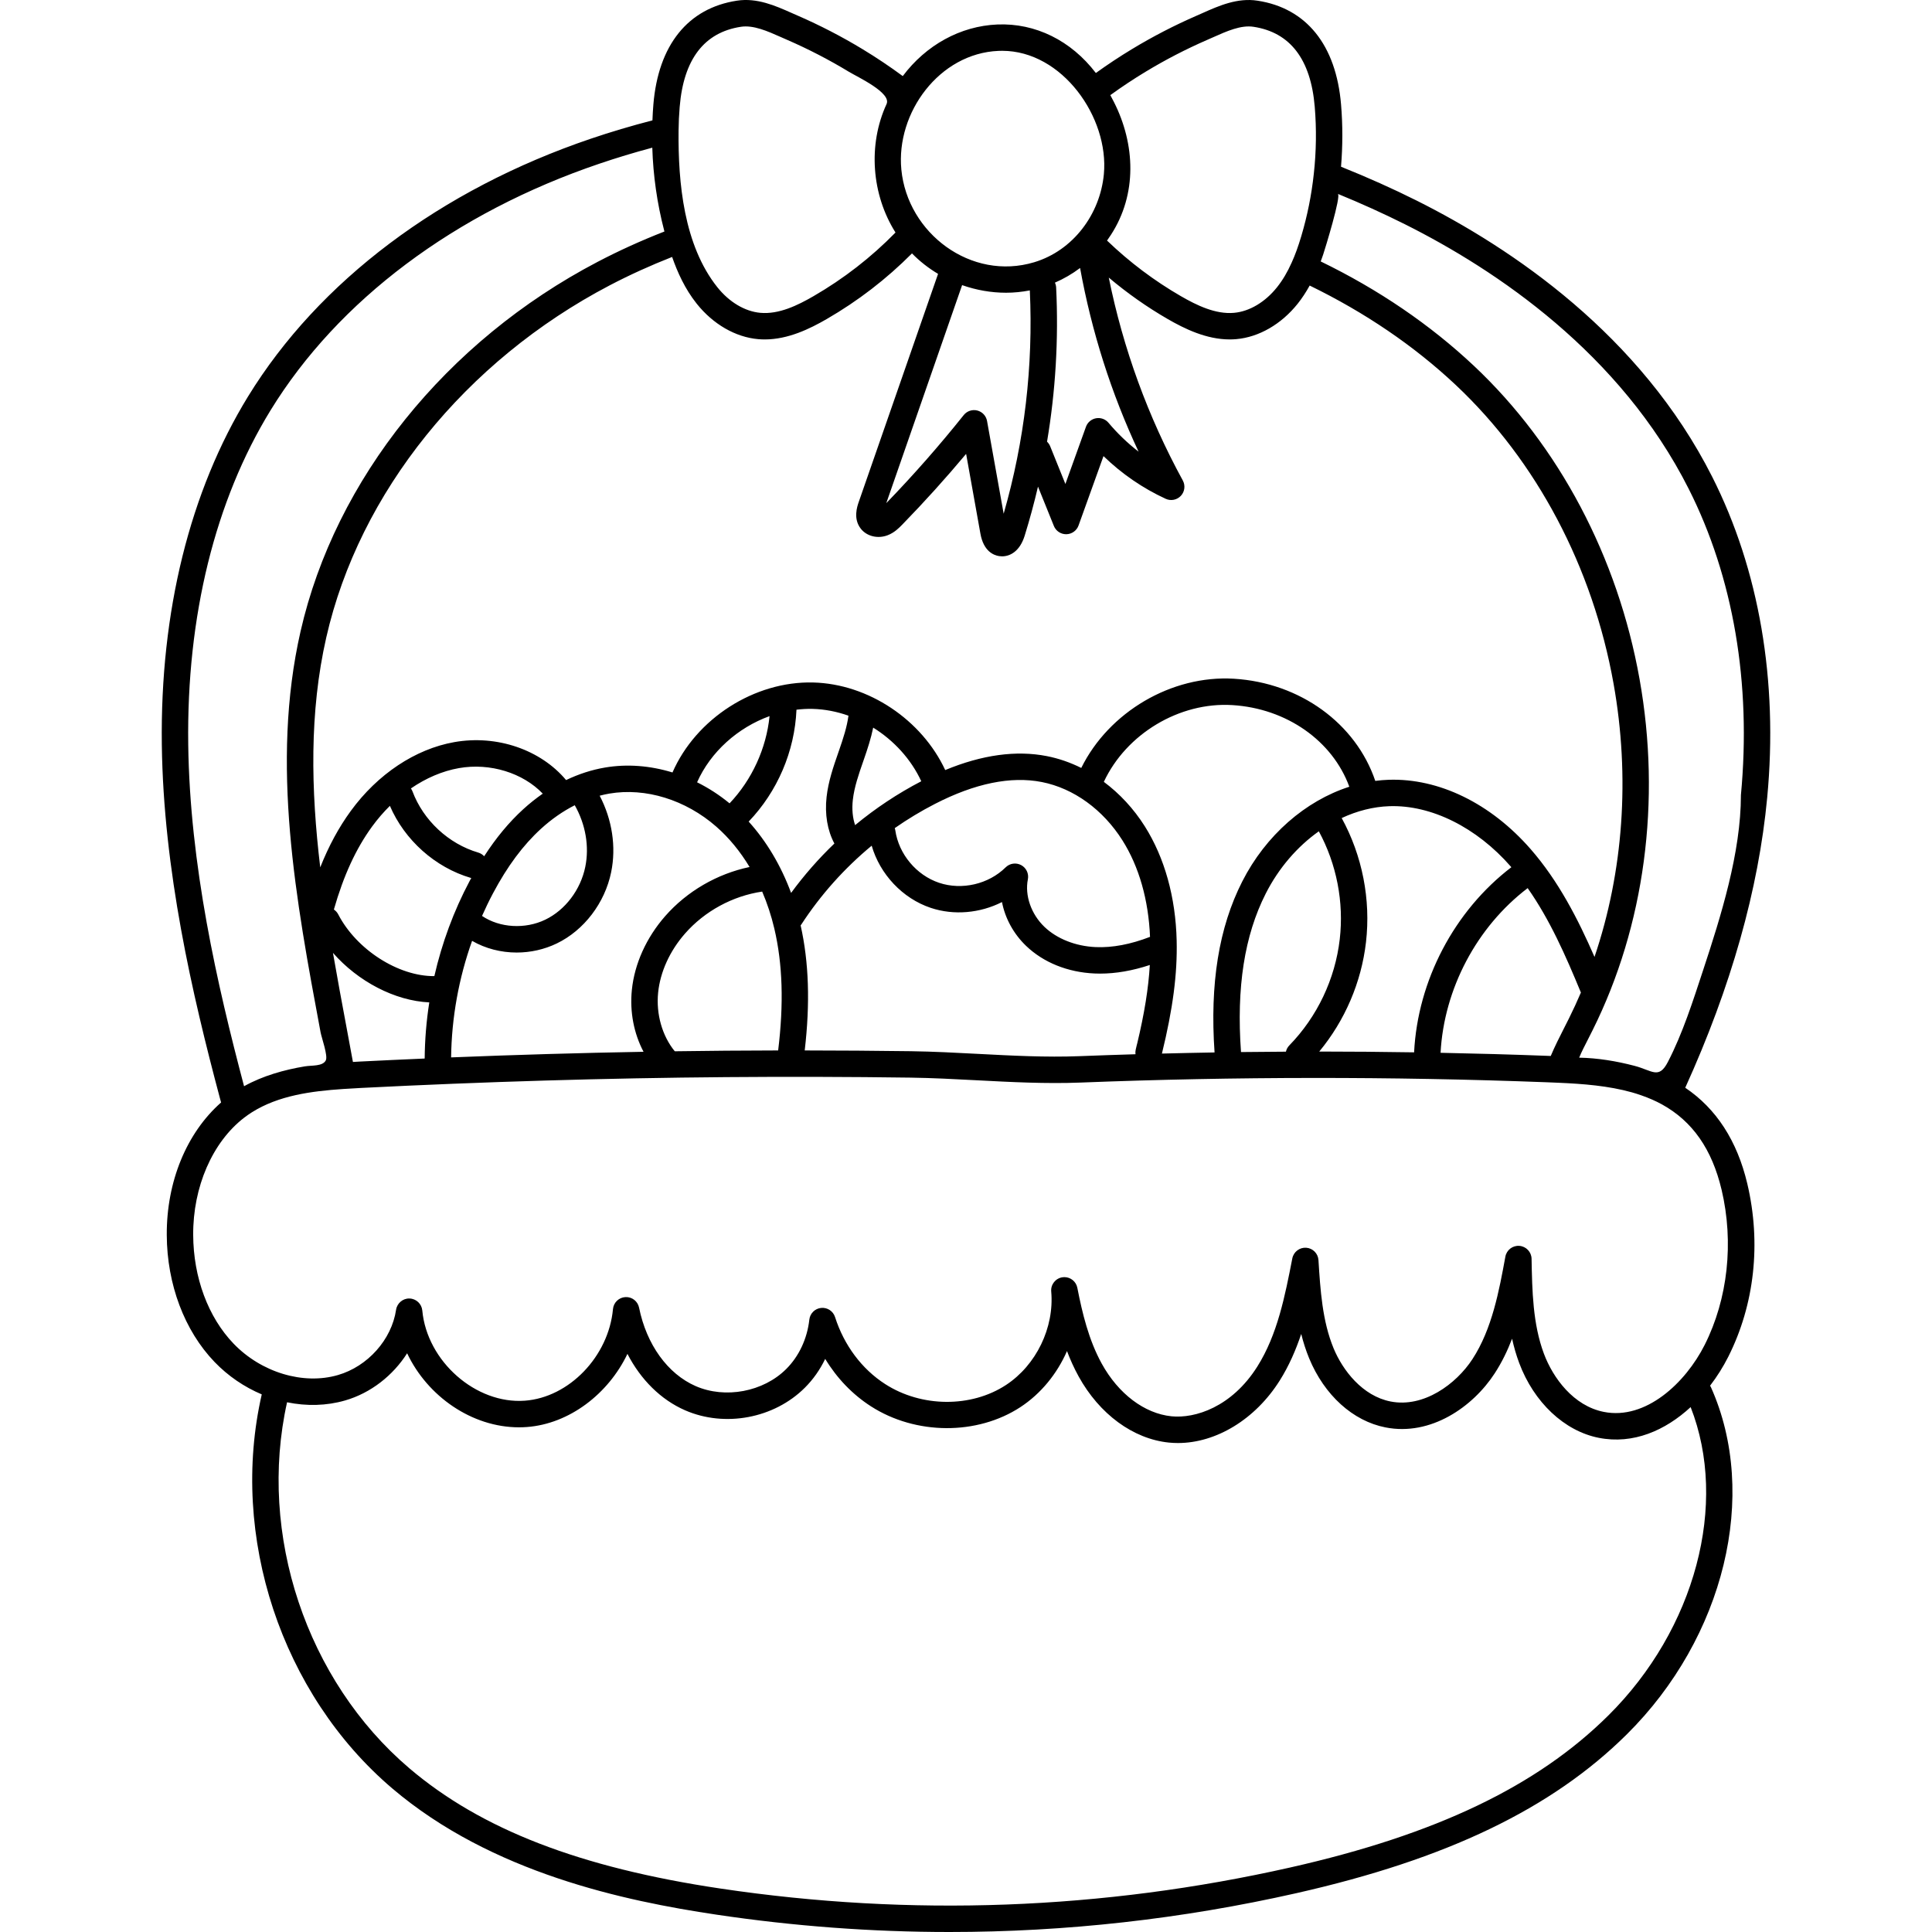 <svg id="Capa_1" enable-background="new 0 0 512 512" height="512" viewBox="0 0 512 512" width="512" xmlns="http://www.w3.org/2000/svg"><g><path d="m468.33 211.335c2.915-30.946-2.125-60.328-14.574-84.968-18.984-37.6-53.066-60.562-78.314-73.203-6.34-3.174-13.085-6.182-20.057-8.981.459-5.49.465-11.02.01-16.476-1.317-15.775-9.182-25.551-22.139-27.526-5.347-.826-10.251 1.359-14.579 3.286-.509.227-1.012.451-1.509.666-5.923 2.574-11.715 5.57-17.212 8.902-3.256 1.969-6.453 4.086-9.544 6.312-6.562-8.599-16.018-13.279-26.113-12.856-9.766.41-18.874 5.434-25.057 13.672-3.439-2.531-7.006-4.923-10.648-7.127-5.501-3.335-11.293-6.33-17.22-8.906-.505-.219-1.018-.447-1.537-.677-4.319-1.92-9.212-4.1-14.55-3.274-12.972 1.978-20.833 11.756-22.135 27.518-.118 1.371-.193 2.78-.247 4.2-5.611 1.457-11.092 3.079-16.308 4.853-39.837 13.506-72.106 37.769-90.861 68.32-15.411 25.111-23.312 57.017-22.851 92.269.435 33.281 8.029 66.045 15.399 93.701.099.374.208.751.309 1.127-9.139 8.048-14.483 20.99-14.396 35.143.063 13.059 4.676 25.312 12.656 33.618 3.626 3.77 7.925 6.662 12.516 8.598-8.608 37.57 5.192 79.402 34.555 104.397 26.373 22.451 61.672 29.858 85.929 33.477 20.566 3.068 41.185 4.6 61.775 4.6 30.812 0 61.556-3.433 91.908-10.286 39.857-8.999 67.685-22.371 87.575-42.084 25.896-25.667 35.067-63.503 22.303-92.012-.063-.141-.147-.265-.226-.394 1.859-2.424 3.482-5.014 4.817-7.658v-.001c6.979-13.842 8.77-30.144 5.041-45.905-2.692-11.35-8.221-19.87-16.439-25.396 12.125-26.705 19.44-52.574 21.723-76.931zm-53.813 61.078c-1.223 2.405-2.475 4.874-3.554 7.433-.252-.01-.504-.022-.756-.032l-.253-.01c-9.368-.354-18.771-.615-28.191-.804.919-16.952 9.573-33.347 23.083-43.64 5.857 8.329 10.055 17.845 14.107 27.673-.992 2.323-2.044 4.614-3.167 6.865-.415.839-.841 1.676-1.269 2.515zm-320.987 9.016c-.557-3.032-1.117-6.065-1.686-9.109-1.227-6.564-2.462-13.172-3.603-19.801 6.618 7.553 16.37 12.706 25.525 13.124-.77 4.917-1.177 9.892-1.221 14.879-5.723.248-11.449.509-17.18.8l-.133.007c-.563.03-1.135.068-1.702.1zm61.577-51.706c-1.242 6.079-5.304 11.443-10.599 14-5.35 2.581-12.063 2.178-16.763-.99.901-2.031 1.865-4.034 2.908-5.998 3.81-7.176 7.974-12.773 12.73-17.112 2.807-2.562 5.817-4.648 8.935-6.227 2.873 5.064 3.893 10.924 2.789 16.327zm-16.442-15.271c-3.779 3.448-7.197 7.573-10.357 12.465-.413-.441-.935-.79-1.556-.973-7.884-2.317-14.567-8.539-17.443-16.236-.104-.28-.25-.529-.413-.764 4.001-2.745 8.332-4.608 12.709-5.383 8.279-1.465 16.993 1.282 22.231 6.763-1.779 1.234-3.509 2.611-5.171 4.128zm-35.34-.894c3.892 9.068 11.982 16.317 21.453 19.101.039.011.078.015.117.025-.141.259-.285.505-.424.767-4.226 7.96-7.362 16.465-9.362 25.231-9.563.078-20.667-7.051-25.482-16.376-.277-.536-.681-.956-1.146-1.273 2.588-9.05 5.856-16.133 10.132-22.001 1.447-1.985 3.03-3.813 4.712-5.474zm21.782 35.778c3.553 2.053 7.666 3.098 11.821 3.098 3.626 0 7.282-.795 10.623-2.408 7.221-3.485 12.743-10.728 14.414-18.901 1.373-6.72.259-13.94-3.048-20.253.853-.223 1.709-.416 2.567-.562 9.608-1.638 20.203 1.638 28.344 8.764 3.367 2.948 6.335 6.573 8.816 10.693-8.592 1.801-16.596 6.43-22.381 13.036-4.985 5.693-8.115 12.633-8.815 19.541-.586 5.792.527 11.53 3.096 16.391-16.838.302-33.876.797-50.996 1.487.133-10.525 2.026-20.99 5.559-30.886zm172.36-26.618c4.401 6.972 6.902 15.795 7.303 25.561-5.142 1.986-9.987 2.907-14.401 2.712-5.317-.234-10.267-2.188-13.58-5.359-3.523-3.372-5.247-8.319-4.394-12.602.3-1.509-.419-3.036-1.773-3.765-1.353-.728-3.026-.489-4.119.592-4.518 4.467-11.602 6.113-17.629 4.096-6.025-2.018-10.69-7.598-11.608-13.886-.031-.21-.086-.41-.151-.604 3.387-2.363 6.934-4.507 10.623-6.405 10.627-5.47 20.172-7.425 28.37-5.806 8.417 1.661 16.203 7.298 21.359 15.466zm-70.851-4.052c-.663-1.927-.885-4.216-.606-6.695.381-3.391 1.539-6.72 2.764-10.243l.188-.54c.967-2.784 1.869-5.54 2.442-8.359 5.498 3.415 10.045 8.38 12.742 14.213-6.254 3.252-12.126 7.158-17.53 11.624zm-4.267-19.774-.186.536c-1.298 3.732-2.64 7.591-3.109 11.76-.517 4.597.218 8.911 2.068 12.354-4.191 4.014-8.03 8.396-11.474 13.091-2.665-7.208-6.501-13.665-11.243-18.904 7.628-7.97 12.193-18.595 12.669-29.65 1.407-.166 2.823-.253 4.242-.216 3.249.081 6.466.712 9.534 1.8-.388 2.964-1.365 5.958-2.501 9.229zm-29.008 14.004c-2.686-2.207-5.578-4.081-8.606-5.581 3.603-8.107 10.833-14.505 19.204-17.535-.845 8.544-4.677 16.898-10.598 23.116zm-14.518 65.704c-3.335-4.072-4.987-9.862-4.411-15.552.554-5.474 3.081-11.026 7.117-15.635 5.22-5.961 12.622-9.971 20.457-11.132 1.332 3.1 2.417 6.389 3.223 9.816 2.2 9.352 2.529 19.913 1.01 32.282-4.629.009-9.253.029-13.857.067-4.494.036-9.011.09-13.539.154zm33.351-33.37c.054-.071.117-.131.167-.207 5.137-7.893 11.45-14.935 18.664-20.906 2.183 7.554 8.164 13.969 15.645 16.474 6.161 2.064 13.112 1.401 18.887-1.534.828 4.29 3.047 8.412 6.411 11.632 4.588 4.392 11.021 6.983 18.111 7.295.494.022.989.033 1.49.033 4.181 0 8.592-.773 13.165-2.282-.356 6.158-1.435 12.841-3.345 20.813-.038.112-.071.227-.098.344l-.301 1.295c-.094.405-.1.807-.054 1.198-4.966.148-9.927.316-14.879.51-8.789.345-17.959-.139-26.825-.605-5.851-.308-11.9-.626-17.846-.71-9.321-.128-18.719-.19-28.109-.201 1.463-12.523 1.109-23.388-1.083-33.149zm99.654 4.059c-.269-11.503-3.188-21.983-8.443-30.306-2.957-4.684-6.668-8.669-10.857-11.784 5.931-12.706 20.01-21.2 34.042-20.342 14.401.878 26.557 9.465 31.015 21.637-11.622 3.733-22.148 12.846-28.387 25.131-6.197 12.201-8.59 27.033-7.327 45.285-4.652.078-9.301.179-13.947.297 2.902-11.85 4.11-21.104 3.904-29.918zm17.05 29.515c-1.232-17.131.911-30.885 6.561-42.01 3.453-6.798 8.382-12.463 14.066-16.49 4.711 8.686 6.677 18.75 5.545 28.583-1.215 10.553-5.966 20.556-13.377 28.166-.462.475-.75 1.049-.89 1.651-3.97.02-7.937.05-11.905.1zm33.124-29.116c1.304-11.322-.978-22.913-6.439-32.897 4.065-1.893 8.35-3.003 12.653-3.144 11.074-.37 23.105 5.617 32.159 15.994.052.06.101.122.153.182-15.145 11.574-24.818 30.026-25.777 49.057-8.37-.132-16.75-.207-25.135-.209 6.804-8.218 11.162-18.356 12.386-28.983zm60.559 3.903c-4.395-10.068-9.555-20.118-16.912-28.552-10.575-12.122-24.295-18.838-37.661-18.388-1.178.039-2.354.142-3.525.295-5.151-15.222-19.944-26.008-37.466-27.076-16.528-.999-33.138 8.825-40.451 23.64-2.905-1.446-5.955-2.508-9.085-3.125-8.148-1.605-17.199-.359-26.968 3.687-6.186-13.285-20.326-22.84-35.002-23.206-15.563-.391-31.053 9.581-37.277 23.844-5.895-1.813-12.039-2.302-17.906-1.301-3.496.596-6.951 1.718-10.29 3.317-6.739-8.044-18.339-12.059-29.631-10.057-10.313 1.826-20.311 8.476-27.429 18.242-3.174 4.354-5.836 9.256-8.093 14.95-2.459-20.533-2.923-41.053 1.604-60.955 8.732-38.371 36.815-73.248 75.123-93.296 5.284-2.767 10.835-5.277 16.525-7.517 1.391 3.99 3.377 8.453 6.522 12.395 4.343 5.442 10.276 8.865 16.275 9.389.587.052 1.169.077 1.749.077 6.219 0 11.98-2.837 16.403-5.393 8.285-4.786 15.876-10.632 22.617-17.406 2.067 2.114 4.4 3.928 6.913 5.426l-21.007 60.401c-.425 1.222-1.554 4.467.532 7.132 1.584 2.022 4.51 2.733 7.118 1.73 1.804-.694 3.028-1.952 3.923-2.87 5.831-5.989 11.485-12.253 16.868-18.688l3.791 21.154c.829 4.625 3.463 5.704 4.959 5.937.254.039.515.06.782.06 2.197 0 4.725-1.41 5.978-5.446 1.338-4.311 2.512-8.656 3.538-13.027l4.208 10.424c.535 1.325 1.821 2.189 3.245 2.189.022 0 .045 0 .068-.001 1.452-.028 2.735-.949 3.226-2.315l6.611-18.386c4.802 4.665 10.414 8.527 16.484 11.316 1.372.63 2.991.311 4.02-.792s1.236-2.742.512-4.066c-9.227-16.884-15.808-34.948-19.615-53.766 4.894 4.126 10.123 7.812 15.638 10.996 4.432 2.555 10.201 5.391 16.407 5.391.577 0 1.157-.024 1.741-.076 6.002-.525 11.935-3.947 16.282-9.395 1.172-1.475 2.216-3.078 3.173-4.807 14.639 7.129 27.669 15.974 38.728 26.367 21.441 20.161 36.288 48.267 41.803 79.139 4.415 24.724 2.596 49.852-5.048 72.409zm-136.328-182.571c3.063 16.875 8.25 33.196 15.503 48.675-2.922-2.263-5.605-4.835-7.972-7.656-.805-.96-2.061-1.416-3.295-1.196-1.233.22-2.255 1.082-2.679 2.261l-5.449 15.155-4.035-9.996c-.192-.475-.481-.88-.829-1.213 2.263-13.452 3.078-27.116 2.413-40.849-.022-.465-.139-.901-.324-1.298 2.345-1.019 4.585-2.313 6.667-3.883zm-13.319 5.94c.926 20.043-1.403 39.929-6.933 59.181l-4.404-24.576c-.243-1.352-1.254-2.438-2.586-2.775-1.33-.337-2.737.135-3.594 1.209-6.437 8.065-13.338 15.913-20.522 23.34l20.094-57.777c3.743 1.316 7.694 2.016 11.649 2.016 2.11 0 4.217-.217 6.296-.618zm30.668-57.937c5.231-3.172 10.741-6.021 16.373-8.469.516-.224 1.039-.457 1.569-.692 3.615-1.611 7.35-3.276 10.67-2.762 9.717 1.481 15.176 8.61 16.226 21.189.491 5.887.408 11.868-.248 17.786-.602 5.575-1.712 11.11-3.301 16.453-.835 2.816-1.647 5.052-2.568 7.071-1.119 2.517-2.388 4.653-3.875 6.524-3.154 3.952-7.315 6.424-11.419 6.783-4.881.427-9.84-1.986-14.037-4.406-7.07-4.082-13.649-9.035-19.595-14.747.059-.081.111-.166.169-.248.296-.415.583-.836.859-1.262 6.996-10.773 6.47-24 .8-35.21-.303-.611-.622-1.219-.956-1.822 3.015-2.186 6.144-4.26 9.333-6.188zm-38.989-5.538c.335-.014.668-.021 1-.021 15.906 0 28.348 17.661 26.944 32.681-.994 10.63-8.146 20.241-18.453 23.348-16.706 5.036-33.597-7.652-35.219-24.572-1.444-15.063 10.079-30.779 25.728-31.436zm-84.465 14.8c1.038-12.575 6.494-19.704 16.221-21.187 3.312-.507 7.039 1.148 10.645 2.751.541.241 1.075.478 1.597.703 5.634 2.448 11.143 5.298 16.378 8.471 2.301 1.392 11.354 5.572 9.979 8.552-4.985 10.8-3.969 24.007 2.369 34.044-6.452 6.592-13.758 12.262-21.751 16.881-4.189 2.421-9.12 4.838-14.039 4.404-4.102-.358-8.263-2.831-11.416-6.783-8.893-11.146-10.42-27.708-10.281-41.46.02-2.168.12-4.309.298-6.376zm-130.245 168.962c-.444-33.926 7.101-64.534 21.818-88.515 17.902-29.161 48.85-52.37 87.146-65.353 4.501-1.531 9.2-2.953 14.018-4.244.226 7.386 1.278 14.762 3.138 21.914.026.101.049.203.075.304-6.111 2.383-12.063 5.087-17.734 8.056-40.099 20.986-69.521 57.601-78.701 97.944-7.982 35.093-1.219 71.268 5.322 106.253.261 1.395 1.991 6.207 1.379 7.396-.841 1.633-3.649 1.278-5.589 1.601-5.464.911-11.09 2.499-15.958 5.195-.038.021-.078.038-.117.059-7.142-26.949-14.378-58.646-14.797-90.61zm376.3 257.412c-18.916 18.748-45.668 31.531-84.19 40.228-49.787 11.241-100.627 13.121-151.108 5.59-37.2-5.549-63.391-15.681-82.425-31.883-27.286-23.228-40.18-62.025-32.385-96.978 5.149 1.061 10.435.954 15.402-.486 6.769-1.954 12.672-6.605 16.417-12.497 5.4 11.424 17.178 19.621 29.64 19.619.69 0 1.386-.025 2.079-.076 11.257-.829 21.601-8.785 26.665-19.382 3.534 6.844 8.864 12.149 15.279 14.949 10.538 4.601 23.583 2.147 31.718-5.964 2.215-2.202 4.04-4.8 5.413-7.66 3.087 5.105 7.217 9.418 12.102 12.559 11.872 7.645 28.178 7.729 39.652.206 5.434-3.566 9.703-8.842 12.322-14.832.864 2.275 1.875 4.522 3.082 6.71 5.518 10.008 14.446 16.561 23.887 17.531.809.082 1.621.123 2.435.123 10.128 0 20.496-6.285 26.963-16.542 2.451-3.888 4.272-8.079 5.704-12.361.548 2.187 1.235 4.351 2.104 6.459 4.038 9.769 11.598 16.611 20.218 18.302 12.021 2.378 23.186-5.461 28.924-14.277 1.91-2.926 3.415-6.035 4.635-9.227.48 2.169 1.093 4.319 1.881 6.426 3.901 10.438 11.976 18.038 21.07 19.836 9.148 1.823 17.673-1.954 24.371-8.138 10.044 25.61 1.281 58.835-21.855 81.765zm30.052-139.385c3.301 13.952 1.668 28.947-4.479 41.14-5.096 10.096-15.628 19.962-26.728 17.753-8.049-1.591-13.478-9.009-15.875-15.421-2.948-7.886-3.112-16.665-3.271-25.156-.034-1.797-1.423-3.276-3.214-3.423-1.795-.145-3.402 1.088-3.727 2.856-1.651 8.994-3.523 19.188-8.723 27.152-4.312 6.624-12.946 12.965-21.707 11.232-7.439-1.459-12.679-8.244-15.101-14.105-2.988-7.245-3.504-15.44-4.003-23.366-.111-1.757-1.509-3.159-3.266-3.273-1.754-.109-3.325 1.095-3.662 2.823-1.934 9.928-3.934 20.194-9.269 28.655-6.781 10.756-16.509 13.823-22.764 13.19-7.155-.735-14.059-5.949-18.469-13.947-3.455-6.269-5.152-13.367-6.471-20.104-.325-1.662-1.783-2.828-3.43-2.828-.164 0-.329.012-.496.035-1.843.262-3.159 1.92-2.994 3.774.849 9.557-3.966 19.512-11.98 24.771-9.232 6.055-22.401 5.958-32.025-.24-6.177-3.972-10.895-10.28-13.285-17.763-.502-1.573-2.032-2.579-3.68-2.418-1.643.164-2.949 1.454-3.132 3.095-.566 5.079-2.747 9.735-6.144 13.113-6.055 6.035-16.14 7.931-23.979 4.51-7.417-3.238-13.024-11.009-14.999-20.787-.344-1.703-1.882-2.901-3.619-2.802-1.735.094-3.138 1.446-3.296 3.176-1.146 12.524-11.618 23.416-23.344 24.279-12.989.969-25.943-10.434-27.189-23.904-.164-1.764-1.618-3.128-3.389-3.176-1.73-.069-3.298 1.233-3.558 2.986-1.17 7.904-7.513 15.02-15.431 17.305-9.176 2.661-20.282-.687-27.633-8.328-6.747-7.023-10.648-17.521-10.703-28.806-.078-12.714 5.096-24.619 13.517-31.082.595-.462 1.269-.933 2.046-1.429 7.068-4.46 15.773-5.598 24.129-6.164 1.586-.107 3.161-.193 4.727-.279l.119-.006c32.574-1.651 65.103-2.616 96.684-2.866 16.216-.132 32.653-.087 48.849.133 5.81.082 11.792.397 17.576.702 9.024.475 18.358.964 27.467.609 40.978-1.604 82.489-1.635 123.376-.089l.25.009c1.064.042 2.137.083 3.213.135 6.337.28 13.067.782 19.338 2.542.865.243 1.701.515 2.52.802 1.956.684 3.786 1.482 5.446 2.397 8.069 4.463 13.232 11.853 15.778 22.588zm5.126-104.594c0 15.31-5.287 32.072-10.029 46.462-2.67 8.102-5.4 16.711-9.334 24.301-2.412 4.654-4.105 2.252-8.841 1.012-4.759-1.246-9.735-2.077-14.66-2.164.644-1.579 1.473-3.156 2.259-4.703.436-.858.872-1.715 1.296-2.568 13.803-27.673 18.223-60.725 12.444-93.069-5.778-32.343-21.368-61.822-43.899-83.008-11.613-10.915-25.257-20.211-40.595-27.661.024-.064.048-.133.072-.197.078-.21.155-.424.232-.64.052-.146.105-.293.157-.442.075-.214.149-.433.223-.653.435-1.295 4.836-15.573 3.849-15.977 6.172 2.527 12.134 5.227 17.774 8.05 24.303 12.169 57.078 34.208 75.199 70.1 11.854 23.461 16.644 51.525 13.853 81.157z"/></g></svg>